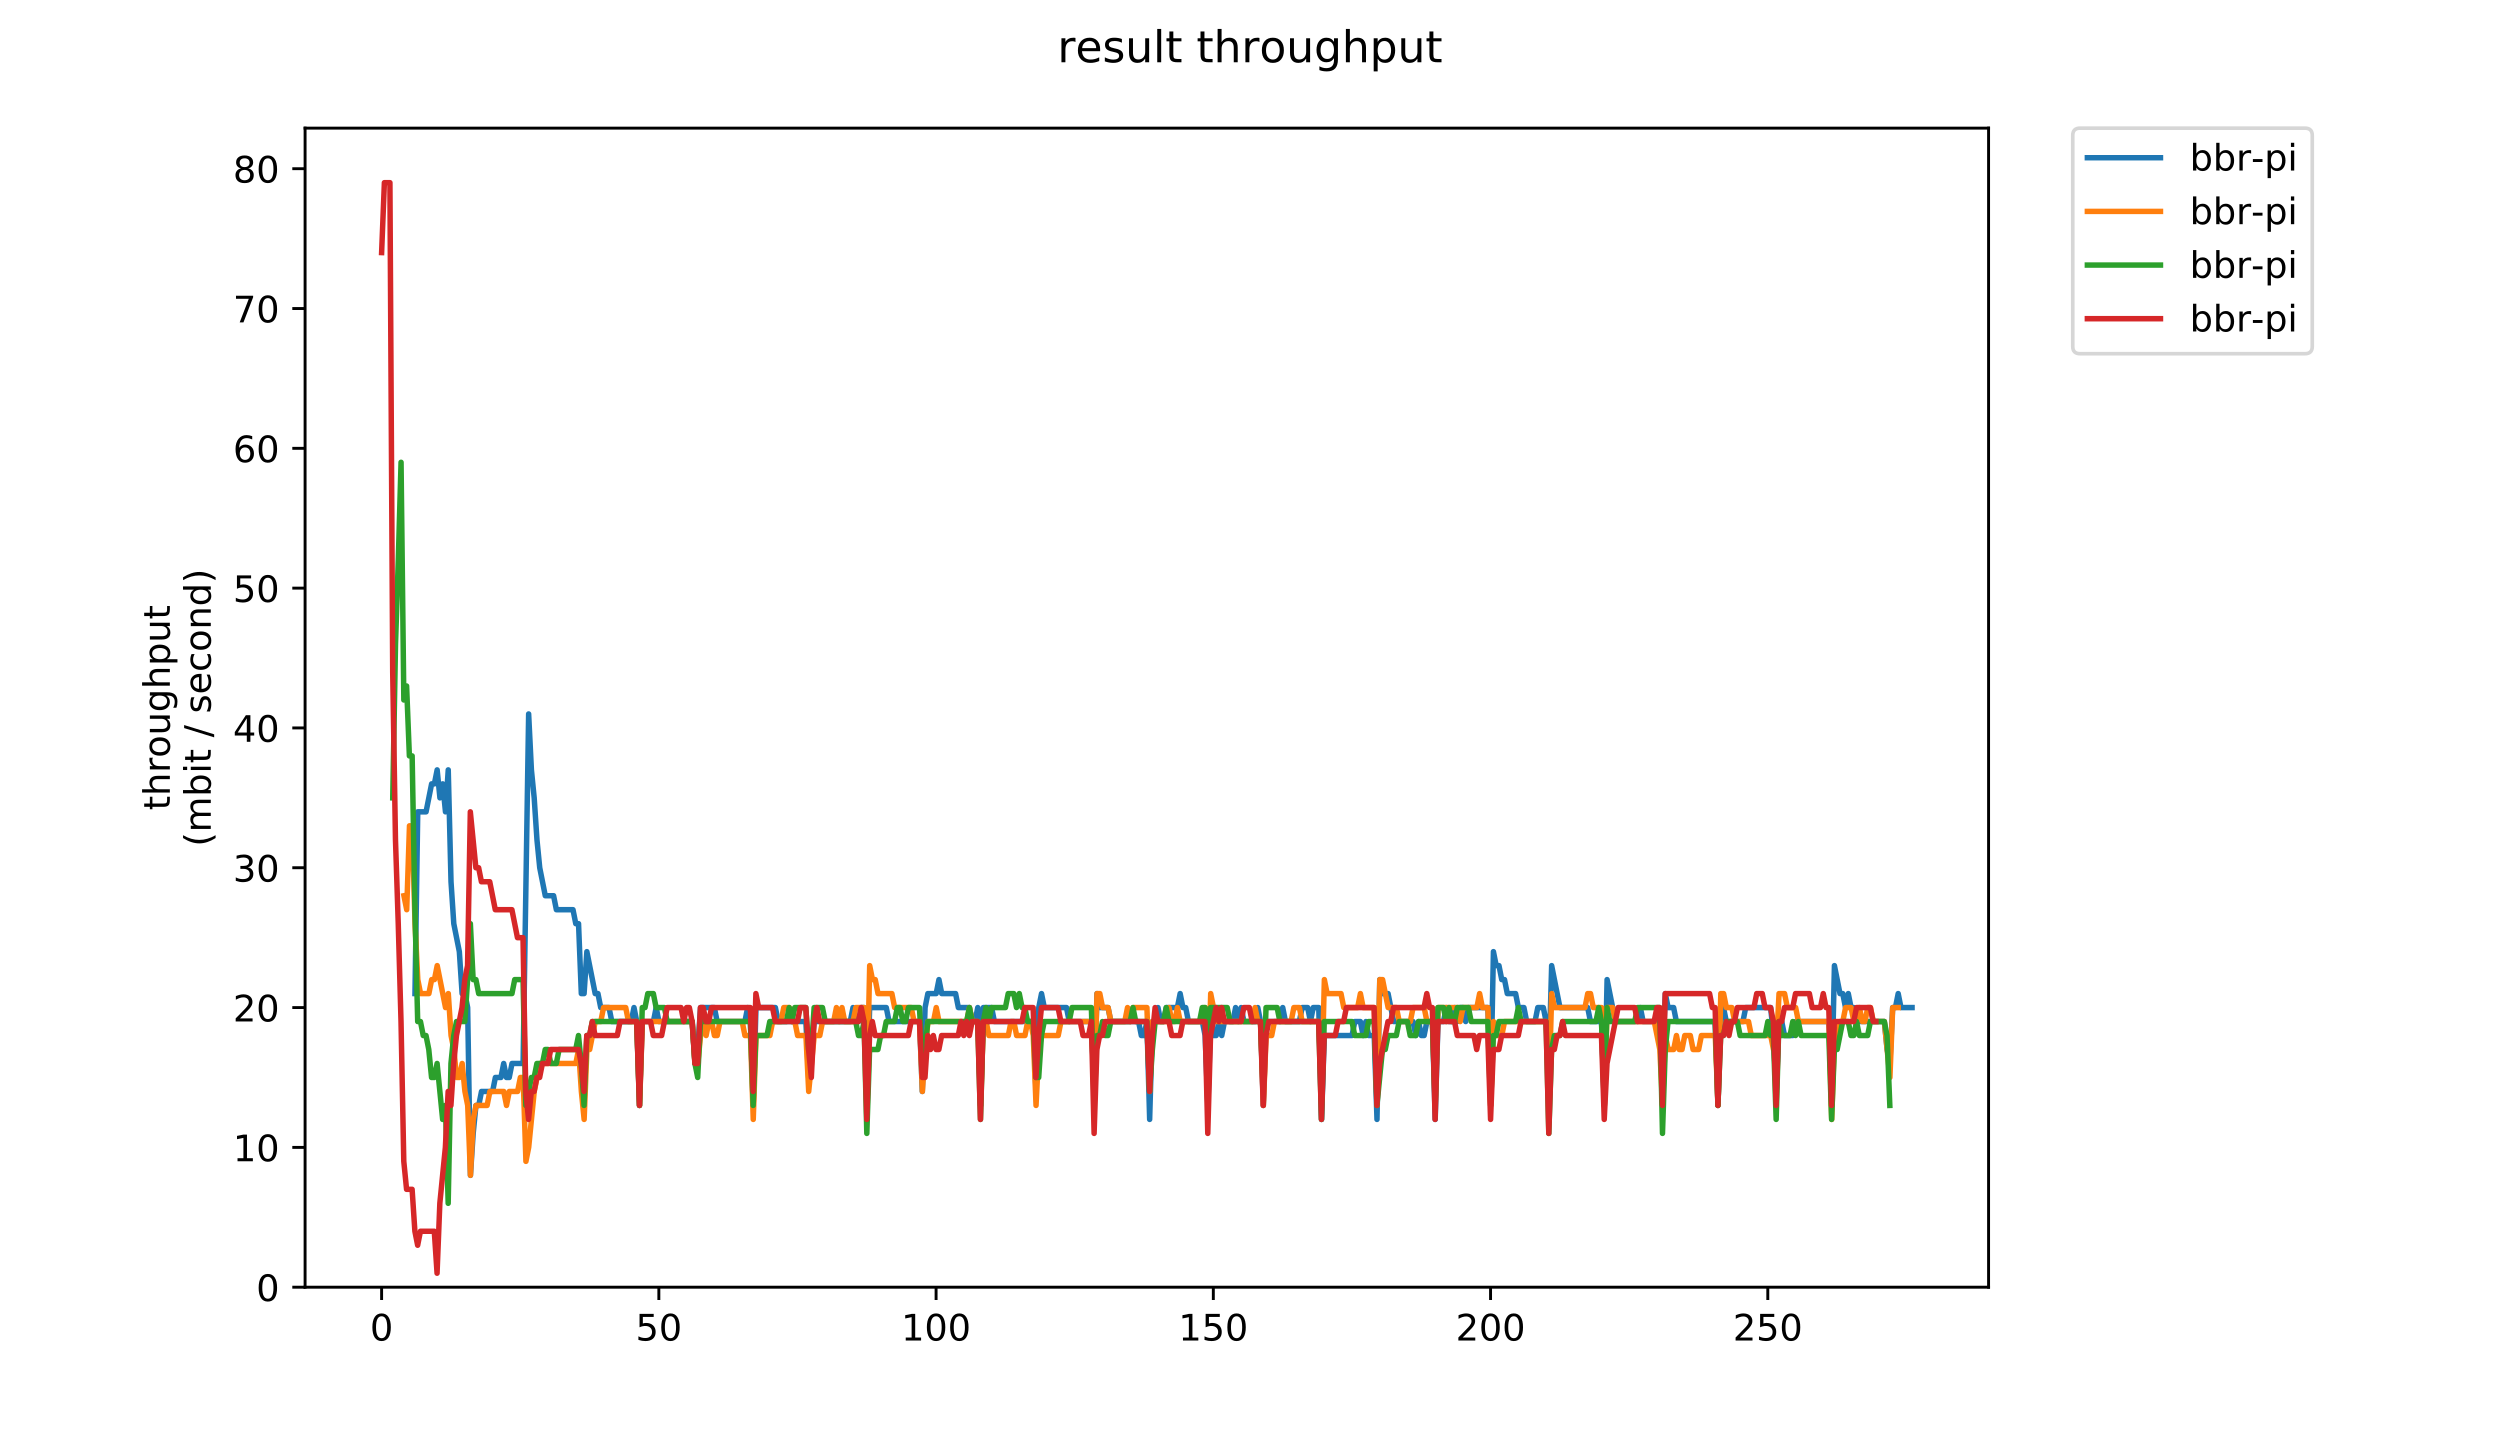 <?xml version="1.0" encoding="utf-8" standalone="no"?>
<!DOCTYPE svg PUBLIC "-//W3C//DTD SVG 1.1//EN"
  "http://www.w3.org/Graphics/SVG/1.1/DTD/svg11.dtd">
<!-- Created with matplotlib (https://matplotlib.org/) -->
<svg height="396pt" version="1.1" viewBox="0 0 684 396" width="684pt" xmlns="http://www.w3.org/2000/svg" xmlns:xlink="http://www.w3.org/1999/xlink">
 <defs>
  <style type="text/css">
*{stroke-linecap:butt;stroke-linejoin:round;}
  </style>
 </defs>
 <g id="figure_1">
  <g id="patch_1">
   <path d="M 0 396 
L 684 396 
L 684 0 
L 0 0 
z
" style="fill:#ffffff;"/>
  </g>
  <g id="axes_1">
   <g id="patch_2">
    <path d="M 83.472 352.174 
L 544.074 352.174 
L 544.074 35.062 
L 83.472 35.062 
z
" style="fill:#ffffff;"/>
   </g>
   <g id="matplotlib.axis_1">
    <g id="xtick_1">
     <g id="line2d_1">
      <defs>
       <path d="M 0 0 
L 0 3.5 
" id="m0e928cb052" style="stroke:#000000;stroke-width:0.8;"/>
      </defs>
      <g>
       <use style="stroke:#000000;stroke-width:0.8;" x="104.409" xlink:href="#m0e928cb052" y="352.174"/>
      </g>
     </g>
     <g id="text_1">
      <!-- 0 -->
      <defs>
       <path d="M 31.781 66.406 
Q 24.172 66.406 20.328 58.906 
Q 16.5 51.422 16.5 36.375 
Q 16.5 21.391 20.328 13.891 
Q 24.172 6.391 31.781 6.391 
Q 39.453 6.391 43.281 13.891 
Q 47.125 21.391 47.125 36.375 
Q 47.125 51.422 43.281 58.906 
Q 39.453 66.406 31.781 66.406 
z
M 31.781 74.219 
Q 44.047 74.219 50.516 64.516 
Q 56.984 54.828 56.984 36.375 
Q 56.984 17.969 50.516 8.266 
Q 44.047 -1.422 31.781 -1.422 
Q 19.531 -1.422 13.062 8.266 
Q 6.594 17.969 6.594 36.375 
Q 6.594 54.828 13.062 64.516 
Q 19.531 74.219 31.781 74.219 
z
" id="DejaVuSans-48"/>
      </defs>
      <g transform="translate(101.228 366.773)scale(0.1 -0.1)">
       <use xlink:href="#DejaVuSans-48"/>
      </g>
     </g>
    </g>
    <g id="xtick_2">
     <g id="line2d_2">
      <g>
       <use style="stroke:#000000;stroke-width:0.8;" x="180.261" xlink:href="#m0e928cb052" y="352.174"/>
      </g>
     </g>
     <g id="text_2">
      <!-- 50 -->
      <defs>
       <path d="M 10.797 72.906 
L 49.516 72.906 
L 49.516 64.594 
L 19.828 64.594 
L 19.828 46.734 
Q 21.969 47.469 24.109 47.828 
Q 26.266 48.188 28.422 48.188 
Q 40.625 48.188 47.75 41.5 
Q 54.891 34.812 54.891 23.391 
Q 54.891 11.625 47.562 5.094 
Q 40.234 -1.422 26.906 -1.422 
Q 22.312 -1.422 17.547 -0.641 
Q 12.797 0.141 7.719 1.703 
L 7.719 11.625 
Q 12.109 9.234 16.797 8.062 
Q 21.484 6.891 26.703 6.891 
Q 35.156 6.891 40.078 11.328 
Q 45.016 15.766 45.016 23.391 
Q 45.016 31 40.078 35.438 
Q 35.156 39.891 26.703 39.891 
Q 22.75 39.891 18.812 39.016 
Q 14.891 38.141 10.797 36.281 
z
" id="DejaVuSans-53"/>
      </defs>
      <g transform="translate(173.898 366.773)scale(0.1 -0.1)">
       <use xlink:href="#DejaVuSans-53"/>
       <use x="63.623" xlink:href="#DejaVuSans-48"/>
      </g>
     </g>
    </g>
    <g id="xtick_3">
     <g id="line2d_3">
      <g>
       <use style="stroke:#000000;stroke-width:0.8;" x="256.113" xlink:href="#m0e928cb052" y="352.174"/>
      </g>
     </g>
     <g id="text_3">
      <!-- 100 -->
      <defs>
       <path d="M 12.406 8.297 
L 28.516 8.297 
L 28.516 63.922 
L 10.984 60.406 
L 10.984 69.391 
L 28.422 72.906 
L 38.281 72.906 
L 38.281 8.297 
L 54.391 8.297 
L 54.391 0 
L 12.406 0 
z
" id="DejaVuSans-49"/>
      </defs>
      <g transform="translate(246.569 366.773)scale(0.1 -0.1)">
       <use xlink:href="#DejaVuSans-49"/>
       <use x="63.623" xlink:href="#DejaVuSans-48"/>
       <use x="127.246" xlink:href="#DejaVuSans-48"/>
      </g>
     </g>
    </g>
    <g id="xtick_4">
     <g id="line2d_4">
      <g>
       <use style="stroke:#000000;stroke-width:0.8;" x="331.965" xlink:href="#m0e928cb052" y="352.174"/>
      </g>
     </g>
     <g id="text_4">
      <!-- 150 -->
      <g transform="translate(322.421 366.773)scale(0.1 -0.1)">
       <use xlink:href="#DejaVuSans-49"/>
       <use x="63.623" xlink:href="#DejaVuSans-53"/>
       <use x="127.246" xlink:href="#DejaVuSans-48"/>
      </g>
     </g>
    </g>
    <g id="xtick_5">
     <g id="line2d_5">
      <g>
       <use style="stroke:#000000;stroke-width:0.8;" x="407.817" xlink:href="#m0e928cb052" y="352.174"/>
      </g>
     </g>
     <g id="text_5">
      <!-- 200 -->
      <defs>
       <path d="M 19.188 8.297 
L 53.609 8.297 
L 53.609 0 
L 7.328 0 
L 7.328 8.297 
Q 12.938 14.109 22.625 23.891 
Q 32.328 33.688 34.812 36.531 
Q 39.547 41.844 41.422 45.531 
Q 43.312 49.219 43.312 52.781 
Q 43.312 58.594 39.234 62.25 
Q 35.156 65.922 28.609 65.922 
Q 23.969 65.922 18.812 64.312 
Q 13.672 62.703 7.812 59.422 
L 7.812 69.391 
Q 13.766 71.781 18.938 73 
Q 24.125 74.219 28.422 74.219 
Q 39.75 74.219 46.484 68.547 
Q 53.219 62.891 53.219 53.422 
Q 53.219 48.922 51.531 44.891 
Q 49.859 40.875 45.406 35.406 
Q 44.188 33.984 37.641 27.219 
Q 31.109 20.453 19.188 8.297 
z
" id="DejaVuSans-50"/>
      </defs>
      <g transform="translate(398.273 366.773)scale(0.1 -0.1)">
       <use xlink:href="#DejaVuSans-50"/>
       <use x="63.623" xlink:href="#DejaVuSans-48"/>
       <use x="127.246" xlink:href="#DejaVuSans-48"/>
      </g>
     </g>
    </g>
    <g id="xtick_6">
     <g id="line2d_6">
      <g>
       <use style="stroke:#000000;stroke-width:0.8;" x="483.669" xlink:href="#m0e928cb052" y="352.174"/>
      </g>
     </g>
     <g id="text_6">
      <!-- 250 -->
      <g transform="translate(474.125 366.773)scale(0.1 -0.1)">
       <use xlink:href="#DejaVuSans-50"/>
       <use x="63.623" xlink:href="#DejaVuSans-53"/>
       <use x="127.246" xlink:href="#DejaVuSans-48"/>
      </g>
     </g>
    </g>
   </g>
   <g id="matplotlib.axis_2">
    <g id="ytick_1">
     <g id="line2d_7">
      <defs>
       <path d="M 0 0 
L -3.5 0 
" id="mb947e84e09" style="stroke:#000000;stroke-width:0.8;"/>
      </defs>
      <g>
       <use style="stroke:#000000;stroke-width:0.8;" x="83.472" xlink:href="#mb947e84e09" y="352.174"/>
      </g>
     </g>
     <g id="text_7">
      <!-- 0 -->
      <g transform="translate(70.11 355.973)scale(0.1 -0.1)">
       <use xlink:href="#DejaVuSans-48"/>
      </g>
     </g>
    </g>
    <g id="ytick_2">
     <g id="line2d_8">
      <g>
       <use style="stroke:#000000;stroke-width:0.8;" x="83.472" xlink:href="#mb947e84e09" y="313.922"/>
      </g>
     </g>
     <g id="text_8">
      <!-- 10 -->
      <g transform="translate(63.747 317.721)scale(0.1 -0.1)">
       <use xlink:href="#DejaVuSans-49"/>
       <use x="63.623" xlink:href="#DejaVuSans-48"/>
      </g>
     </g>
    </g>
    <g id="ytick_3">
     <g id="line2d_9">
      <g>
       <use style="stroke:#000000;stroke-width:0.8;" x="83.472" xlink:href="#mb947e84e09" y="275.67"/>
      </g>
     </g>
     <g id="text_9">
      <!-- 20 -->
      <g transform="translate(63.747 279.469)scale(0.1 -0.1)">
       <use xlink:href="#DejaVuSans-50"/>
       <use x="63.623" xlink:href="#DejaVuSans-48"/>
      </g>
     </g>
    </g>
    <g id="ytick_4">
     <g id="line2d_10">
      <g>
       <use style="stroke:#000000;stroke-width:0.8;" x="83.472" xlink:href="#mb947e84e09" y="237.417"/>
      </g>
     </g>
     <g id="text_10">
      <!-- 30 -->
      <defs>
       <path d="M 40.578 39.312 
Q 47.656 37.797 51.625 33 
Q 55.609 28.219 55.609 21.188 
Q 55.609 10.406 48.188 4.484 
Q 40.766 -1.422 27.094 -1.422 
Q 22.516 -1.422 17.656 -0.516 
Q 12.797 0.391 7.625 2.203 
L 7.625 11.719 
Q 11.719 9.328 16.594 8.109 
Q 21.484 6.891 26.812 6.891 
Q 36.078 6.891 40.938 10.547 
Q 45.797 14.203 45.797 21.188 
Q 45.797 27.641 41.281 31.266 
Q 36.766 34.906 28.719 34.906 
L 20.219 34.906 
L 20.219 43.016 
L 29.109 43.016 
Q 36.375 43.016 40.234 45.922 
Q 44.094 48.828 44.094 54.297 
Q 44.094 59.906 40.109 62.906 
Q 36.141 65.922 28.719 65.922 
Q 24.656 65.922 20.016 65.031 
Q 15.375 64.156 9.812 62.312 
L 9.812 71.094 
Q 15.438 72.656 20.344 73.438 
Q 25.25 74.219 29.594 74.219 
Q 40.828 74.219 47.359 69.109 
Q 53.906 64.016 53.906 55.328 
Q 53.906 49.266 50.438 45.094 
Q 46.969 40.922 40.578 39.312 
z
" id="DejaVuSans-51"/>
      </defs>
      <g transform="translate(63.747 241.216)scale(0.1 -0.1)">
       <use xlink:href="#DejaVuSans-51"/>
       <use x="63.623" xlink:href="#DejaVuSans-48"/>
      </g>
     </g>
    </g>
    <g id="ytick_5">
     <g id="line2d_11">
      <g>
       <use style="stroke:#000000;stroke-width:0.8;" x="83.472" xlink:href="#mb947e84e09" y="199.165"/>
      </g>
     </g>
     <g id="text_11">
      <!-- 40 -->
      <defs>
       <path d="M 37.797 64.312 
L 12.891 25.391 
L 37.797 25.391 
z
M 35.203 72.906 
L 47.609 72.906 
L 47.609 25.391 
L 58.016 25.391 
L 58.016 17.188 
L 47.609 17.188 
L 47.609 0 
L 37.797 0 
L 37.797 17.188 
L 4.891 17.188 
L 4.891 26.703 
z
" id="DejaVuSans-52"/>
      </defs>
      <g transform="translate(63.747 202.964)scale(0.1 -0.1)">
       <use xlink:href="#DejaVuSans-52"/>
       <use x="63.623" xlink:href="#DejaVuSans-48"/>
      </g>
     </g>
    </g>
    <g id="ytick_6">
     <g id="line2d_12">
      <g>
       <use style="stroke:#000000;stroke-width:0.8;" x="83.472" xlink:href="#mb947e84e09" y="160.913"/>
      </g>
     </g>
     <g id="text_12">
      <!-- 50 -->
      <g transform="translate(63.747 164.712)scale(0.1 -0.1)">
       <use xlink:href="#DejaVuSans-53"/>
       <use x="63.623" xlink:href="#DejaVuSans-48"/>
      </g>
     </g>
    </g>
    <g id="ytick_7">
     <g id="line2d_13">
      <g>
       <use style="stroke:#000000;stroke-width:0.8;" x="83.472" xlink:href="#mb947e84e09" y="122.66"/>
      </g>
     </g>
     <g id="text_13">
      <!-- 60 -->
      <defs>
       <path d="M 33.016 40.375 
Q 26.375 40.375 22.484 35.828 
Q 18.609 31.297 18.609 23.391 
Q 18.609 15.531 22.484 10.953 
Q 26.375 6.391 33.016 6.391 
Q 39.656 6.391 43.531 10.953 
Q 47.406 15.531 47.406 23.391 
Q 47.406 31.297 43.531 35.828 
Q 39.656 40.375 33.016 40.375 
z
M 52.594 71.297 
L 52.594 62.312 
Q 48.875 64.062 45.094 64.984 
Q 41.312 65.922 37.594 65.922 
Q 27.828 65.922 22.672 59.328 
Q 17.531 52.734 16.797 39.406 
Q 19.672 43.656 24.016 45.922 
Q 28.375 48.188 33.594 48.188 
Q 44.578 48.188 50.953 41.516 
Q 57.328 34.859 57.328 23.391 
Q 57.328 12.156 50.688 5.359 
Q 44.047 -1.422 33.016 -1.422 
Q 20.359 -1.422 13.672 8.266 
Q 6.984 17.969 6.984 36.375 
Q 6.984 53.656 15.188 63.938 
Q 23.391 74.219 37.203 74.219 
Q 40.922 74.219 44.703 73.484 
Q 48.484 72.75 52.594 71.297 
z
" id="DejaVuSans-54"/>
      </defs>
      <g transform="translate(63.747 126.46)scale(0.1 -0.1)">
       <use xlink:href="#DejaVuSans-54"/>
       <use x="63.623" xlink:href="#DejaVuSans-48"/>
      </g>
     </g>
    </g>
    <g id="ytick_8">
     <g id="line2d_14">
      <g>
       <use style="stroke:#000000;stroke-width:0.8;" x="83.472" xlink:href="#mb947e84e09" y="84.408"/>
      </g>
     </g>
     <g id="text_14">
      <!-- 70 -->
      <defs>
       <path d="M 8.203 72.906 
L 55.078 72.906 
L 55.078 68.703 
L 28.609 0 
L 18.312 0 
L 43.219 64.594 
L 8.203 64.594 
z
" id="DejaVuSans-55"/>
      </defs>
      <g transform="translate(63.747 88.207)scale(0.1 -0.1)">
       <use xlink:href="#DejaVuSans-55"/>
       <use x="63.623" xlink:href="#DejaVuSans-48"/>
      </g>
     </g>
    </g>
    <g id="ytick_9">
     <g id="line2d_15">
      <g>
       <use style="stroke:#000000;stroke-width:0.8;" x="83.472" xlink:href="#mb947e84e09" y="46.156"/>
      </g>
     </g>
     <g id="text_15">
      <!-- 80 -->
      <defs>
       <path d="M 31.781 34.625 
Q 24.75 34.625 20.719 30.859 
Q 16.703 27.094 16.703 20.516 
Q 16.703 13.922 20.719 10.156 
Q 24.75 6.391 31.781 6.391 
Q 38.812 6.391 42.859 10.172 
Q 46.922 13.969 46.922 20.516 
Q 46.922 27.094 42.891 30.859 
Q 38.875 34.625 31.781 34.625 
z
M 21.922 38.812 
Q 15.578 40.375 12.031 44.719 
Q 8.5 49.078 8.5 55.328 
Q 8.5 64.062 14.719 69.141 
Q 20.953 74.219 31.781 74.219 
Q 42.672 74.219 48.875 69.141 
Q 55.078 64.062 55.078 55.328 
Q 55.078 49.078 51.531 44.719 
Q 48 40.375 41.703 38.812 
Q 48.828 37.156 52.797 32.312 
Q 56.781 27.484 56.781 20.516 
Q 56.781 9.906 50.312 4.234 
Q 43.844 -1.422 31.781 -1.422 
Q 19.734 -1.422 13.25 4.234 
Q 6.781 9.906 6.781 20.516 
Q 6.781 27.484 10.781 32.312 
Q 14.797 37.156 21.922 38.812 
z
M 18.312 54.391 
Q 18.312 48.734 21.844 45.562 
Q 25.391 42.391 31.781 42.391 
Q 38.141 42.391 41.719 45.562 
Q 45.312 48.734 45.312 54.391 
Q 45.312 60.062 41.719 63.234 
Q 38.141 66.406 31.781 66.406 
Q 25.391 66.406 21.844 63.234 
Q 18.312 60.062 18.312 54.391 
z
" id="DejaVuSans-56"/>
      </defs>
      <g transform="translate(63.747 49.955)scale(0.1 -0.1)">
       <use xlink:href="#DejaVuSans-56"/>
       <use x="63.623" xlink:href="#DejaVuSans-48"/>
      </g>
     </g>
    </g>
    <g id="text_16">
     <!-- throughput -->
     <defs>
      <path d="M 18.312 70.219 
L 18.312 54.688 
L 36.812 54.688 
L 36.812 47.703 
L 18.312 47.703 
L 18.312 18.016 
Q 18.312 11.328 20.141 9.422 
Q 21.969 7.516 27.594 7.516 
L 36.812 7.516 
L 36.812 0 
L 27.594 0 
Q 17.188 0 13.234 3.875 
Q 9.281 7.766 9.281 18.016 
L 9.281 47.703 
L 2.688 47.703 
L 2.688 54.688 
L 9.281 54.688 
L 9.281 70.219 
z
" id="DejaVuSans-116"/>
      <path d="M 54.891 33.016 
L 54.891 0 
L 45.906 0 
L 45.906 32.719 
Q 45.906 40.484 42.875 44.328 
Q 39.844 48.188 33.797 48.188 
Q 26.516 48.188 22.312 43.547 
Q 18.109 38.922 18.109 30.906 
L 18.109 0 
L 9.078 0 
L 9.078 75.984 
L 18.109 75.984 
L 18.109 46.188 
Q 21.344 51.125 25.703 53.562 
Q 30.078 56 35.797 56 
Q 45.219 56 50.047 50.172 
Q 54.891 44.344 54.891 33.016 
z
" id="DejaVuSans-104"/>
      <path d="M 41.109 46.297 
Q 39.594 47.172 37.812 47.578 
Q 36.031 48 33.891 48 
Q 26.266 48 22.188 43.047 
Q 18.109 38.094 18.109 28.812 
L 18.109 0 
L 9.078 0 
L 9.078 54.688 
L 18.109 54.688 
L 18.109 46.188 
Q 20.953 51.172 25.484 53.578 
Q 30.031 56 36.531 56 
Q 37.453 56 38.578 55.875 
Q 39.703 55.766 41.062 55.516 
z
" id="DejaVuSans-114"/>
      <path d="M 30.609 48.391 
Q 23.391 48.391 19.188 42.75 
Q 14.984 37.109 14.984 27.297 
Q 14.984 17.484 19.156 11.844 
Q 23.344 6.203 30.609 6.203 
Q 37.797 6.203 41.984 11.859 
Q 46.188 17.531 46.188 27.297 
Q 46.188 37.016 41.984 42.703 
Q 37.797 48.391 30.609 48.391 
z
M 30.609 56 
Q 42.328 56 49.016 48.375 
Q 55.719 40.766 55.719 27.297 
Q 55.719 13.875 49.016 6.219 
Q 42.328 -1.422 30.609 -1.422 
Q 18.844 -1.422 12.172 6.219 
Q 5.516 13.875 5.516 27.297 
Q 5.516 40.766 12.172 48.375 
Q 18.844 56 30.609 56 
z
" id="DejaVuSans-111"/>
      <path d="M 8.5 21.578 
L 8.5 54.688 
L 17.484 54.688 
L 17.484 21.922 
Q 17.484 14.156 20.5 10.266 
Q 23.531 6.391 29.594 6.391 
Q 36.859 6.391 41.078 11.031 
Q 45.312 15.672 45.312 23.688 
L 45.312 54.688 
L 54.297 54.688 
L 54.297 0 
L 45.312 0 
L 45.312 8.406 
Q 42.047 3.422 37.719 1 
Q 33.406 -1.422 27.688 -1.422 
Q 18.266 -1.422 13.375 4.438 
Q 8.5 10.297 8.5 21.578 
z
M 31.109 56 
z
" id="DejaVuSans-117"/>
      <path d="M 45.406 27.984 
Q 45.406 37.75 41.375 43.109 
Q 37.359 48.484 30.078 48.484 
Q 22.859 48.484 18.828 43.109 
Q 14.797 37.75 14.797 27.984 
Q 14.797 18.266 18.828 12.891 
Q 22.859 7.516 30.078 7.516 
Q 37.359 7.516 41.375 12.891 
Q 45.406 18.266 45.406 27.984 
z
M 54.391 6.781 
Q 54.391 -7.172 48.188 -13.984 
Q 42 -20.797 29.203 -20.797 
Q 24.469 -20.797 20.266 -20.094 
Q 16.062 -19.391 12.109 -17.922 
L 12.109 -9.188 
Q 16.062 -11.328 19.922 -12.344 
Q 23.781 -13.375 27.781 -13.375 
Q 36.625 -13.375 41.016 -8.766 
Q 45.406 -4.156 45.406 5.172 
L 45.406 9.625 
Q 42.625 4.781 38.281 2.391 
Q 33.938 0 27.875 0 
Q 17.828 0 11.672 7.656 
Q 5.516 15.328 5.516 27.984 
Q 5.516 40.672 11.672 48.328 
Q 17.828 56 27.875 56 
Q 33.938 56 38.281 53.609 
Q 42.625 51.219 45.406 46.391 
L 45.406 54.688 
L 54.391 54.688 
z
" id="DejaVuSans-103"/>
      <path d="M 18.109 8.203 
L 18.109 -20.797 
L 9.078 -20.797 
L 9.078 54.688 
L 18.109 54.688 
L 18.109 46.391 
Q 20.953 51.266 25.266 53.625 
Q 29.594 56 35.594 56 
Q 45.562 56 51.781 48.094 
Q 58.016 40.188 58.016 27.297 
Q 58.016 14.406 51.781 6.484 
Q 45.562 -1.422 35.594 -1.422 
Q 29.594 -1.422 25.266 0.953 
Q 20.953 3.328 18.109 8.203 
z
M 48.688 27.297 
Q 48.688 37.203 44.609 42.844 
Q 40.531 48.484 33.406 48.484 
Q 26.266 48.484 22.188 42.844 
Q 18.109 37.203 18.109 27.297 
Q 18.109 17.391 22.188 11.75 
Q 26.266 6.109 33.406 6.109 
Q 40.531 6.109 44.609 11.75 
Q 48.688 17.391 48.688 27.297 
z
" id="DejaVuSans-112"/>
     </defs>
     <g transform="translate(46.47 221.675)rotate(-90)scale(0.1 -0.1)">
      <use xlink:href="#DejaVuSans-116"/>
      <use x="39.209" xlink:href="#DejaVuSans-104"/>
      <use x="102.588" xlink:href="#DejaVuSans-114"/>
      <use x="143.67" xlink:href="#DejaVuSans-111"/>
      <use x="204.852" xlink:href="#DejaVuSans-117"/>
      <use x="268.23" xlink:href="#DejaVuSans-103"/>
      <use x="331.707" xlink:href="#DejaVuSans-104"/>
      <use x="395.086" xlink:href="#DejaVuSans-112"/>
      <use x="458.562" xlink:href="#DejaVuSans-117"/>
      <use x="521.941" xlink:href="#DejaVuSans-116"/>
     </g>
     <!-- (mbit / second) -->
     <defs>
      <path d="M 31 75.875 
Q 24.469 64.656 21.281 53.656 
Q 18.109 42.672 18.109 31.391 
Q 18.109 20.125 21.312 9.062 
Q 24.516 -2 31 -13.188 
L 23.188 -13.188 
Q 15.875 -1.703 12.234 9.375 
Q 8.594 20.453 8.594 31.391 
Q 8.594 42.281 12.203 53.312 
Q 15.828 64.359 23.188 75.875 
z
" id="DejaVuSans-40"/>
      <path d="M 52 44.188 
Q 55.375 50.25 60.062 53.125 
Q 64.75 56 71.094 56 
Q 79.641 56 84.281 50.016 
Q 88.922 44.047 88.922 33.016 
L 88.922 0 
L 79.891 0 
L 79.891 32.719 
Q 79.891 40.578 77.094 44.375 
Q 74.312 48.188 68.609 48.188 
Q 61.625 48.188 57.562 43.547 
Q 53.516 38.922 53.516 30.906 
L 53.516 0 
L 44.484 0 
L 44.484 32.719 
Q 44.484 40.625 41.703 44.406 
Q 38.922 48.188 33.109 48.188 
Q 26.219 48.188 22.156 43.531 
Q 18.109 38.875 18.109 30.906 
L 18.109 0 
L 9.078 0 
L 9.078 54.688 
L 18.109 54.688 
L 18.109 46.188 
Q 21.188 51.219 25.484 53.609 
Q 29.781 56 35.688 56 
Q 41.656 56 45.828 52.969 
Q 50 49.953 52 44.188 
z
" id="DejaVuSans-109"/>
      <path d="M 48.688 27.297 
Q 48.688 37.203 44.609 42.844 
Q 40.531 48.484 33.406 48.484 
Q 26.266 48.484 22.188 42.844 
Q 18.109 37.203 18.109 27.297 
Q 18.109 17.391 22.188 11.75 
Q 26.266 6.109 33.406 6.109 
Q 40.531 6.109 44.609 11.75 
Q 48.688 17.391 48.688 27.297 
z
M 18.109 46.391 
Q 20.953 51.266 25.266 53.625 
Q 29.594 56 35.594 56 
Q 45.562 56 51.781 48.094 
Q 58.016 40.188 58.016 27.297 
Q 58.016 14.406 51.781 6.484 
Q 45.562 -1.422 35.594 -1.422 
Q 29.594 -1.422 25.266 0.953 
Q 20.953 3.328 18.109 8.203 
L 18.109 0 
L 9.078 0 
L 9.078 75.984 
L 18.109 75.984 
z
" id="DejaVuSans-98"/>
      <path d="M 9.422 54.688 
L 18.406 54.688 
L 18.406 0 
L 9.422 0 
z
M 9.422 75.984 
L 18.406 75.984 
L 18.406 64.594 
L 9.422 64.594 
z
" id="DejaVuSans-105"/>
      <path id="DejaVuSans-32"/>
      <path d="M 25.391 72.906 
L 33.688 72.906 
L 8.297 -9.281 
L 0 -9.281 
z
" id="DejaVuSans-47"/>
      <path d="M 44.281 53.078 
L 44.281 44.578 
Q 40.484 46.531 36.375 47.5 
Q 32.281 48.484 27.875 48.484 
Q 21.188 48.484 17.844 46.438 
Q 14.5 44.391 14.5 40.281 
Q 14.5 37.156 16.891 35.375 
Q 19.281 33.594 26.516 31.984 
L 29.594 31.297 
Q 39.156 29.25 43.188 25.516 
Q 47.219 21.781 47.219 15.094 
Q 47.219 7.469 41.188 3.016 
Q 35.156 -1.422 24.609 -1.422 
Q 20.219 -1.422 15.453 -0.562 
Q 10.688 0.297 5.422 2 
L 5.422 11.281 
Q 10.406 8.688 15.234 7.391 
Q 20.062 6.109 24.812 6.109 
Q 31.156 6.109 34.562 8.281 
Q 37.984 10.453 37.984 14.406 
Q 37.984 18.062 35.516 20.016 
Q 33.062 21.969 24.703 23.781 
L 21.578 24.516 
Q 13.234 26.266 9.516 29.906 
Q 5.812 33.547 5.812 39.891 
Q 5.812 47.609 11.281 51.797 
Q 16.75 56 26.812 56 
Q 31.781 56 36.172 55.266 
Q 40.578 54.547 44.281 53.078 
z
" id="DejaVuSans-115"/>
      <path d="M 56.203 29.594 
L 56.203 25.203 
L 14.891 25.203 
Q 15.484 15.922 20.484 11.062 
Q 25.484 6.203 34.422 6.203 
Q 39.594 6.203 44.453 7.469 
Q 49.312 8.734 54.109 11.281 
L 54.109 2.781 
Q 49.266 0.734 44.188 -0.344 
Q 39.109 -1.422 33.891 -1.422 
Q 20.797 -1.422 13.156 6.188 
Q 5.516 13.812 5.516 26.812 
Q 5.516 40.234 12.766 48.109 
Q 20.016 56 32.328 56 
Q 43.359 56 49.781 48.891 
Q 56.203 41.797 56.203 29.594 
z
M 47.219 32.234 
Q 47.125 39.594 43.094 43.984 
Q 39.062 48.391 32.422 48.391 
Q 24.906 48.391 20.391 44.141 
Q 15.875 39.891 15.188 32.172 
z
" id="DejaVuSans-101"/>
      <path d="M 48.781 52.594 
L 48.781 44.188 
Q 44.969 46.297 41.141 47.344 
Q 37.312 48.391 33.406 48.391 
Q 24.656 48.391 19.812 42.844 
Q 14.984 37.312 14.984 27.297 
Q 14.984 17.281 19.812 11.734 
Q 24.656 6.203 33.406 6.203 
Q 37.312 6.203 41.141 7.25 
Q 44.969 8.297 48.781 10.406 
L 48.781 2.094 
Q 45.016 0.344 40.984 -0.531 
Q 36.969 -1.422 32.422 -1.422 
Q 20.062 -1.422 12.781 6.344 
Q 5.516 14.109 5.516 27.297 
Q 5.516 40.672 12.859 48.328 
Q 20.219 56 33.016 56 
Q 37.156 56 41.109 55.141 
Q 45.062 54.297 48.781 52.594 
z
" id="DejaVuSans-99"/>
      <path d="M 54.891 33.016 
L 54.891 0 
L 45.906 0 
L 45.906 32.719 
Q 45.906 40.484 42.875 44.328 
Q 39.844 48.188 33.797 48.188 
Q 26.516 48.188 22.312 43.547 
Q 18.109 38.922 18.109 30.906 
L 18.109 0 
L 9.078 0 
L 9.078 54.688 
L 18.109 54.688 
L 18.109 46.188 
Q 21.344 51.125 25.703 53.562 
Q 30.078 56 35.797 56 
Q 45.219 56 50.047 50.172 
Q 54.891 44.344 54.891 33.016 
z
" id="DejaVuSans-110"/>
      <path d="M 45.406 46.391 
L 45.406 75.984 
L 54.391 75.984 
L 54.391 0 
L 45.406 0 
L 45.406 8.203 
Q 42.578 3.328 38.25 0.953 
Q 33.938 -1.422 27.875 -1.422 
Q 17.969 -1.422 11.734 6.484 
Q 5.516 14.406 5.516 27.297 
Q 5.516 40.188 11.734 48.094 
Q 17.969 56 27.875 56 
Q 33.938 56 38.25 53.625 
Q 42.578 51.266 45.406 46.391 
z
M 14.797 27.297 
Q 14.797 17.391 18.875 11.75 
Q 22.953 6.109 30.078 6.109 
Q 37.203 6.109 41.297 11.75 
Q 45.406 17.391 45.406 27.297 
Q 45.406 37.203 41.297 42.844 
Q 37.203 48.484 30.078 48.484 
Q 22.953 48.484 18.875 42.844 
Q 14.797 37.203 14.797 27.297 
z
" id="DejaVuSans-100"/>
      <path d="M 8.016 75.875 
L 15.828 75.875 
Q 23.141 64.359 26.781 53.312 
Q 30.422 42.281 30.422 31.391 
Q 30.422 20.453 26.781 9.375 
Q 23.141 -1.703 15.828 -13.188 
L 8.016 -13.188 
Q 14.5 -2 17.703 9.062 
Q 20.906 20.125 20.906 31.391 
Q 20.906 42.672 17.703 53.656 
Q 14.5 64.656 8.016 75.875 
z
" id="DejaVuSans-41"/>
     </defs>
     <g transform="translate(57.668 231.609)rotate(-90)scale(0.1 -0.1)">
      <use xlink:href="#DejaVuSans-40"/>
      <use x="39.014" xlink:href="#DejaVuSans-109"/>
      <use x="136.426" xlink:href="#DejaVuSans-98"/>
      <use x="199.902" xlink:href="#DejaVuSans-105"/>
      <use x="227.686" xlink:href="#DejaVuSans-116"/>
      <use x="266.895" xlink:href="#DejaVuSans-32"/>
      <use x="298.682" xlink:href="#DejaVuSans-47"/>
      <use x="332.373" xlink:href="#DejaVuSans-32"/>
      <use x="364.16" xlink:href="#DejaVuSans-115"/>
      <use x="416.26" xlink:href="#DejaVuSans-101"/>
      <use x="477.783" xlink:href="#DejaVuSans-99"/>
      <use x="532.764" xlink:href="#DejaVuSans-111"/>
      <use x="593.945" xlink:href="#DejaVuSans-110"/>
      <use x="657.324" xlink:href="#DejaVuSans-100"/>
      <use x="720.801" xlink:href="#DejaVuSans-41"/>
     </g>
    </g>
   </g>
   <g id="line2d_16">
    <path clip-path="url(#p07dc47aefd)" d="M 113.537 271.844 
L 114.295 222.116 
L 116.571 222.116 
L 118.088 214.466 
L 118.846 214.466 
L 119.605 210.641 
L 120.363 218.291 
L 121.122 214.466 
L 121.881 222.116 
L 122.639 210.641 
L 123.398 241.242 
L 124.156 252.718 
L 125.673 260.369 
L 126.432 271.844 
L 127.19 271.844 
L 127.949 275.67 
L 128.707 321.572 
L 129.466 310.097 
L 130.224 302.446 
L 130.983 302.446 
L 131.741 298.621 
L 134.775 298.621 
L 135.534 294.796 
L 137.051 294.796 
L 137.809 290.97 
L 138.568 294.796 
L 139.326 294.796 
L 140.085 290.97 
L 143.119 290.97 
L 144.636 195.34 
L 145.395 210.641 
L 146.153 218.291 
L 146.912 229.767 
L 147.67 237.417 
L 149.187 245.068 
L 151.463 245.068 
L 152.221 248.893 
L 156.772 248.893 
L 157.531 252.718 
L 158.289 252.718 
L 159.048 271.844 
L 159.807 271.844 
L 160.565 260.369 
L 162.841 271.844 
L 163.599 271.844 
L 164.358 275.67 
L 166.633 275.67 
L 167.392 279.495 
L 172.701 279.495 
L 173.46 275.67 
L 174.218 279.495 
L 174.977 302.446 
L 175.735 279.495 
L 178.77 279.495 
L 179.528 275.67 
L 180.287 279.495 
L 189.389 279.495 
L 190.147 290.97 
L 190.906 287.145 
L 191.664 275.67 
L 195.457 275.67 
L 196.215 279.495 
L 203.801 279.495 
L 204.559 275.67 
L 205.318 279.495 
L 206.076 302.446 
L 206.835 275.67 
L 212.144 275.67 
L 212.903 279.495 
L 220.488 279.495 
L 221.247 294.796 
L 222.764 279.495 
L 232.624 279.495 
L 233.383 275.67 
L 234.141 279.495 
L 234.9 279.495 
L 235.658 275.67 
L 236.417 275.67 
L 237.176 302.446 
L 237.934 275.67 
L 242.485 275.67 
L 243.244 279.495 
L 251.587 279.495 
L 252.346 298.621 
L 253.104 275.67 
L 253.863 271.844 
L 256.139 271.844 
L 256.897 268.019 
L 257.656 271.844 
L 261.448 271.844 
L 262.207 275.67 
L 265.241 275.67 
L 265.999 279.495 
L 266.758 279.495 
L 267.516 275.67 
L 268.275 302.446 
L 269.033 275.67 
L 271.309 275.67 
L 272.067 279.495 
L 282.687 279.495 
L 283.445 298.621 
L 284.204 275.67 
L 284.962 271.844 
L 285.721 275.67 
L 291.789 275.67 
L 292.547 279.495 
L 298.616 279.495 
L 299.374 298.621 
L 300.133 271.844 
L 300.891 275.67 
L 303.167 275.67 
L 303.925 279.495 
L 311.51 279.495 
L 312.269 283.32 
L 313.027 283.32 
L 313.786 279.495 
L 314.545 306.271 
L 315.303 279.495 
L 316.062 279.495 
L 316.82 275.67 
L 317.579 279.495 
L 318.337 279.495 
L 319.096 275.67 
L 322.13 275.67 
L 322.888 271.844 
L 323.647 275.67 
L 324.405 275.67 
L 325.164 279.495 
L 328.956 279.495 
L 329.715 283.32 
L 330.473 302.446 
L 331.232 279.495 
L 331.99 283.32 
L 332.749 283.32 
L 333.508 279.495 
L 334.266 283.32 
L 335.025 279.495 
L 337.3 279.495 
L 338.059 275.67 
L 338.817 279.495 
L 339.576 275.67 
L 340.334 279.495 
L 343.368 279.495 
L 344.127 275.67 
L 344.885 279.495 
L 345.644 302.446 
L 346.402 279.495 
L 350.195 279.495 
L 350.953 275.67 
L 351.712 279.495 
L 355.505 279.495 
L 356.263 275.67 
L 357.78 275.67 
L 358.539 279.495 
L 359.297 275.67 
L 360.814 275.67 
L 361.573 306.271 
L 362.331 283.32 
L 369.916 283.32 
L 370.675 279.495 
L 372.192 279.495 
L 372.951 283.32 
L 373.709 279.495 
L 374.468 283.32 
L 375.985 283.32 
L 376.743 306.271 
L 377.502 268.019 
L 378.26 271.844 
L 379.777 271.844 
L 381.294 279.495 
L 386.604 279.495 
L 387.362 283.32 
L 388.121 279.495 
L 388.879 283.32 
L 389.638 283.32 
L 390.397 279.495 
L 391.914 279.495 
L 392.672 306.271 
L 393.431 279.495 
L 394.948 279.495 
L 395.706 275.67 
L 396.465 279.495 
L 397.223 279.495 
L 397.982 275.67 
L 398.74 279.495 
L 399.499 275.67 
L 400.257 275.67 
L 401.016 279.495 
L 401.774 275.67 
L 407.084 275.67 
L 407.842 298.621 
L 408.601 260.369 
L 409.36 264.194 
L 410.118 264.194 
L 410.877 268.019 
L 411.635 268.019 
L 412.394 271.844 
L 414.669 271.844 
L 415.428 275.67 
L 416.945 275.67 
L 417.703 279.495 
L 419.979 279.495 
L 420.737 275.67 
L 422.254 275.67 
L 423.013 279.495 
L 423.771 290.97 
L 424.53 264.194 
L 426.805 275.67 
L 434.391 275.67 
L 435.149 279.495 
L 438.183 279.495 
L 438.942 302.446 
L 439.7 268.019 
L 441.976 279.495 
L 448.044 279.495 
L 448.803 275.67 
L 449.561 279.495 
L 453.354 279.495 
L 454.112 283.32 
L 454.871 290.97 
L 455.629 271.844 
L 456.388 275.67 
L 457.905 275.67 
L 458.663 279.495 
L 469.283 279.495 
L 470.041 302.446 
L 470.8 275.67 
L 471.558 275.67 
L 472.317 279.495 
L 476.868 279.495 
L 477.626 275.67 
L 484.453 275.67 
L 485.211 283.32 
L 485.97 298.621 
L 486.729 279.495 
L 487.487 279.495 
L 488.246 283.32 
L 490.521 283.32 
L 491.28 279.495 
L 500.382 279.495 
L 501.14 298.621 
L 501.899 264.194 
L 503.416 271.844 
L 504.174 271.844 
L 504.933 275.67 
L 505.692 271.844 
L 506.45 275.67 
L 507.209 275.67 
L 507.967 279.495 
L 515.552 279.495 
L 516.311 287.145 
L 517.069 290.97 
L 517.828 275.67 
L 518.586 275.67 
L 519.345 271.844 
L 520.103 275.67 
L 523.137 275.67 
L 523.137 275.67 
" style="fill:none;stroke:#1f77b4;stroke-linecap:square;stroke-width:1.5;"/>
   </g>
   <g id="line2d_17">
    <path clip-path="url(#p07dc47aefd)" d="M 110.516 245.068 
L 111.275 248.893 
L 112.033 225.942 
L 112.792 225.942 
L 113.55 252.718 
L 114.309 268.019 
L 115.067 271.844 
L 117.343 271.844 
L 118.102 268.019 
L 118.86 268.019 
L 119.619 264.194 
L 121.894 275.67 
L 122.653 271.844 
L 123.411 283.32 
L 124.17 287.145 
L 124.928 294.796 
L 125.687 294.796 
L 126.445 290.97 
L 127.204 298.621 
L 127.962 302.446 
L 128.721 321.572 
L 129.479 306.271 
L 130.238 302.446 
L 133.272 302.446 
L 134.03 298.621 
L 137.823 298.621 
L 138.582 302.446 
L 139.34 298.621 
L 141.616 298.621 
L 142.374 294.796 
L 143.133 294.796 
L 143.891 317.747 
L 144.65 313.922 
L 146.167 298.621 
L 147.684 290.97 
L 157.545 290.97 
L 158.303 287.145 
L 159.062 298.621 
L 159.82 306.271 
L 160.579 287.145 
L 161.337 287.145 
L 162.854 279.495 
L 164.371 279.495 
L 165.13 275.67 
L 171.198 275.67 
L 171.956 279.495 
L 174.232 279.495 
L 174.991 302.446 
L 175.749 279.495 
L 189.402 279.495 
L 190.161 290.97 
L 190.919 290.97 
L 191.678 283.32 
L 192.437 279.495 
L 193.195 283.32 
L 193.954 279.495 
L 194.712 279.495 
L 195.471 283.32 
L 196.229 283.32 
L 196.988 279.495 
L 203.056 279.495 
L 203.814 283.32 
L 205.331 283.32 
L 206.09 306.271 
L 206.848 283.32 
L 210.641 283.32 
L 211.4 279.495 
L 213.675 279.495 
L 214.434 275.67 
L 215.951 275.67 
L 216.709 279.495 
L 217.468 279.495 
L 218.226 283.32 
L 220.502 283.32 
L 221.26 298.621 
L 222.777 283.32 
L 224.294 283.32 
L 225.053 279.495 
L 228.087 279.495 
L 228.845 275.67 
L 229.604 279.495 
L 230.363 275.67 
L 231.121 279.495 
L 233.397 279.495 
L 234.155 275.67 
L 236.431 275.67 
L 237.189 298.621 
L 237.948 264.194 
L 238.706 268.019 
L 239.465 268.019 
L 240.223 271.844 
L 244.016 271.844 
L 244.774 275.67 
L 249.325 275.67 
L 250.084 279.495 
L 251.601 279.495 
L 252.36 298.621 
L 253.118 287.145 
L 253.877 279.495 
L 255.394 279.495 
L 256.152 275.67 
L 256.911 279.495 
L 264.496 279.495 
L 265.254 275.67 
L 266.013 279.495 
L 267.53 279.495 
L 268.288 302.446 
L 269.047 279.495 
L 269.806 279.495 
L 270.564 283.32 
L 275.874 283.32 
L 276.632 279.495 
L 277.391 279.495 
L 278.149 283.32 
L 280.425 283.32 
L 281.183 279.495 
L 281.942 279.495 
L 282.7 283.32 
L 283.459 302.446 
L 284.217 287.145 
L 284.976 283.32 
L 289.527 283.32 
L 290.286 279.495 
L 298.629 279.495 
L 299.388 298.621 
L 300.146 271.844 
L 300.905 271.844 
L 301.663 275.67 
L 303.18 275.67 
L 303.939 279.495 
L 307.732 279.495 
L 308.49 275.67 
L 309.249 279.495 
L 310.007 275.67 
L 313.8 275.67 
L 314.558 298.621 
L 315.317 279.495 
L 319.109 279.495 
L 319.868 275.67 
L 320.626 279.495 
L 321.385 279.495 
L 322.143 275.67 
L 322.902 279.495 
L 328.97 279.495 
L 329.729 275.67 
L 330.487 298.621 
L 331.246 271.844 
L 332.763 279.495 
L 342.623 279.495 
L 343.382 275.67 
L 344.14 279.495 
L 344.899 279.495 
L 345.658 302.446 
L 346.416 283.32 
L 347.933 283.32 
L 348.692 279.495 
L 353.243 279.495 
L 354.001 275.67 
L 355.518 275.67 
L 356.277 279.495 
L 360.828 279.495 
L 361.586 298.621 
L 362.345 268.019 
L 363.103 271.844 
L 366.896 271.844 
L 367.655 275.67 
L 371.447 275.67 
L 372.206 271.844 
L 372.964 275.67 
L 375.998 275.67 
L 376.757 302.446 
L 377.515 268.019 
L 378.274 268.019 
L 379.791 275.67 
L 382.066 275.67 
L 382.825 279.495 
L 385.859 279.495 
L 386.618 275.67 
L 389.652 275.67 
L 390.41 279.495 
L 391.927 279.495 
L 392.686 302.446 
L 393.444 275.67 
L 398.754 275.67 
L 399.512 279.495 
L 400.271 275.67 
L 404.064 275.67 
L 404.822 271.844 
L 405.581 275.67 
L 407.098 275.67 
L 407.856 302.446 
L 408.615 279.495 
L 409.373 283.32 
L 410.89 283.32 
L 411.649 279.495 
L 423.027 279.495 
L 423.785 298.621 
L 424.544 271.844 
L 425.302 275.67 
L 433.646 275.67 
L 434.404 271.844 
L 435.163 271.844 
L 435.921 275.67 
L 438.197 275.67 
L 438.955 302.446 
L 439.714 275.67 
L 441.231 275.67 
L 441.99 279.495 
L 452.609 279.495 
L 454.126 287.145 
L 454.884 302.446 
L 455.643 283.32 
L 456.401 287.145 
L 457.918 287.145 
L 458.677 283.32 
L 459.435 287.145 
L 460.194 287.145 
L 460.953 283.32 
L 462.47 283.32 
L 463.228 287.145 
L 464.745 287.145 
L 465.504 283.32 
L 469.296 283.32 
L 470.055 302.446 
L 470.813 271.844 
L 471.572 271.844 
L 472.33 275.67 
L 473.847 275.67 
L 474.606 279.495 
L 478.398 279.495 
L 479.157 283.32 
L 484.467 283.32 
L 485.225 287.145 
L 485.984 287.145 
L 486.742 271.844 
L 488.259 271.844 
L 489.018 275.67 
L 491.293 275.67 
L 492.052 279.495 
L 500.396 279.495 
L 501.154 306.271 
L 501.913 283.32 
L 502.671 283.32 
L 503.43 279.495 
L 504.188 279.495 
L 504.947 275.67 
L 506.464 275.67 
L 507.222 279.495 
L 507.981 279.495 
L 508.739 275.67 
L 509.498 279.495 
L 510.256 279.495 
L 511.015 275.67 
L 511.773 275.67 
L 512.532 279.495 
L 515.566 279.495 
L 517.083 294.796 
L 517.841 275.67 
L 519.359 275.67 
L 519.359 275.67 
" style="fill:none;stroke:#ff7f0e;stroke-linecap:square;stroke-width:1.5;"/>
   </g>
   <g id="line2d_18">
    <path clip-path="url(#p07dc47aefd)" d="M 107.453 218.291 
L 108.212 176.214 
L 108.971 153.262 
L 109.729 126.486 
L 110.488 191.514 
L 111.246 187.689 
L 112.005 206.815 
L 112.763 206.815 
L 113.522 248.893 
L 114.28 279.495 
L 115.039 279.495 
L 115.797 283.32 
L 116.556 283.32 
L 117.314 287.145 
L 118.073 294.796 
L 118.831 294.796 
L 119.59 290.97 
L 121.107 306.271 
L 121.865 302.446 
L 122.624 329.223 
L 123.382 290.97 
L 124.141 283.32 
L 124.899 279.495 
L 127.175 279.495 
L 127.934 268.019 
L 128.692 252.718 
L 129.451 268.019 
L 130.209 268.019 
L 130.968 271.844 
L 140.07 271.844 
L 140.828 268.019 
L 143.104 268.019 
L 143.862 302.446 
L 145.379 294.796 
L 146.138 294.796 
L 146.897 290.97 
L 148.414 290.97 
L 149.172 287.145 
L 149.931 287.145 
L 150.689 290.97 
L 152.206 290.97 
L 152.965 287.145 
L 157.516 287.145 
L 158.274 283.32 
L 159.033 290.97 
L 159.791 302.446 
L 160.55 283.32 
L 161.308 283.32 
L 162.067 279.495 
L 174.203 279.495 
L 174.962 302.446 
L 175.72 275.67 
L 176.479 275.67 
L 177.237 271.844 
L 178.754 271.844 
L 179.513 275.67 
L 181.788 275.67 
L 182.547 279.495 
L 189.374 279.495 
L 190.132 290.97 
L 190.891 294.796 
L 191.649 279.495 
L 205.303 279.495 
L 206.061 302.446 
L 206.82 283.32 
L 209.854 283.32 
L 210.612 279.495 
L 215.163 279.495 
L 215.922 275.67 
L 216.68 279.495 
L 217.439 275.67 
L 220.473 275.67 
L 221.231 287.145 
L 221.99 287.145 
L 222.748 275.67 
L 225.024 275.67 
L 225.783 279.495 
L 234.126 279.495 
L 234.885 283.32 
L 235.643 283.32 
L 236.402 279.495 
L 237.16 310.097 
L 237.919 287.145 
L 240.194 287.145 
L 240.953 283.32 
L 241.711 283.32 
L 242.47 279.495 
L 244.746 279.495 
L 245.504 275.67 
L 246.263 275.67 
L 247.021 279.495 
L 247.78 279.495 
L 248.538 275.67 
L 251.572 275.67 
L 252.331 290.97 
L 253.089 287.145 
L 253.848 279.495 
L 264.467 279.495 
L 265.226 275.67 
L 265.984 279.495 
L 267.501 279.495 
L 268.26 306.271 
L 269.018 279.495 
L 269.777 275.67 
L 270.535 279.495 
L 271.294 275.67 
L 275.086 275.67 
L 275.845 271.844 
L 277.362 271.844 
L 278.12 275.67 
L 278.879 271.844 
L 279.637 275.67 
L 280.396 275.67 
L 281.154 279.495 
L 282.672 279.495 
L 283.43 294.796 
L 284.189 294.796 
L 284.947 283.32 
L 285.706 279.495 
L 292.532 279.495 
L 293.291 275.67 
L 298.6 275.67 
L 299.359 302.446 
L 300.117 283.32 
L 300.876 283.32 
L 301.635 279.495 
L 302.393 283.32 
L 303.152 283.32 
L 303.91 279.495 
L 309.22 279.495 
L 309.978 275.67 
L 310.737 279.495 
L 313.771 279.495 
L 314.529 298.621 
L 315.288 287.145 
L 316.046 279.495 
L 318.322 279.495 
L 319.08 275.67 
L 319.839 279.495 
L 328.183 279.495 
L 328.941 275.67 
L 329.7 275.67 
L 330.458 302.446 
L 331.217 275.67 
L 335.768 275.67 
L 336.526 279.495 
L 344.87 279.495 
L 345.629 298.621 
L 346.387 275.67 
L 349.421 275.67 
L 350.18 279.495 
L 360.799 279.495 
L 361.558 306.271 
L 362.316 279.495 
L 369.901 279.495 
L 370.66 283.32 
L 373.694 283.32 
L 374.452 279.495 
L 375.969 279.495 
L 376.728 302.446 
L 378.245 287.145 
L 379.004 287.145 
L 379.762 283.32 
L 382.038 283.32 
L 382.796 279.495 
L 385.072 279.495 
L 385.83 283.32 
L 387.347 283.32 
L 388.106 279.495 
L 391.898 279.495 
L 392.657 302.446 
L 393.415 275.67 
L 394.932 275.67 
L 395.691 279.495 
L 396.45 275.67 
L 397.208 279.495 
L 397.967 279.495 
L 398.725 275.67 
L 401.759 275.67 
L 402.518 279.495 
L 407.069 279.495 
L 407.827 302.446 
L 408.586 283.32 
L 409.344 283.32 
L 410.103 279.495 
L 414.654 279.495 
L 415.412 275.67 
L 416.171 279.495 
L 422.998 279.495 
L 423.756 310.097 
L 424.515 287.145 
L 425.273 283.32 
L 426.79 283.32 
L 427.549 279.495 
L 436.651 279.495 
L 437.41 275.67 
L 438.168 279.495 
L 438.927 302.446 
L 439.685 275.67 
L 440.444 279.495 
L 447.27 279.495 
L 448.029 275.67 
L 454.097 275.67 
L 454.856 310.097 
L 455.614 287.145 
L 456.373 279.495 
L 469.267 279.495 
L 470.026 302.446 
L 470.784 283.32 
L 471.543 283.32 
L 472.301 279.495 
L 475.336 279.495 
L 476.094 283.32 
L 482.921 283.32 
L 483.679 279.495 
L 484.438 283.32 
L 485.196 283.32 
L 485.955 306.271 
L 486.713 279.495 
L 487.472 283.32 
L 489.747 283.32 
L 490.506 279.495 
L 491.264 283.32 
L 492.023 279.495 
L 492.782 283.32 
L 500.367 283.32 
L 501.125 306.271 
L 501.884 287.145 
L 502.642 287.145 
L 504.159 279.495 
L 505.676 279.495 
L 506.435 283.32 
L 507.193 283.32 
L 507.952 279.495 
L 508.71 283.32 
L 510.986 283.32 
L 511.745 279.495 
L 515.537 279.495 
L 516.296 283.32 
L 517.054 302.446 
L 517.054 302.446 
" style="fill:none;stroke:#2ca02c;stroke-linecap:square;stroke-width:1.5;"/>
   </g>
   <g id="line2d_19">
    <path clip-path="url(#p07dc47aefd)" d="M 104.409 69.107 
L 105.167 49.981 
L 106.684 49.981 
L 107.443 183.864 
L 108.201 229.767 
L 108.96 252.718 
L 109.718 279.495 
L 110.477 317.747 
L 111.235 325.398 
L 112.752 325.398 
L 113.511 336.873 
L 114.27 340.698 
L 115.028 336.873 
L 118.821 336.873 
L 119.579 348.349 
L 120.338 329.223 
L 121.855 313.922 
L 122.613 298.621 
L 123.372 302.446 
L 124.13 290.97 
L 124.889 283.32 
L 126.406 275.67 
L 127.164 268.019 
L 127.923 264.194 
L 128.681 222.116 
L 130.198 237.417 
L 130.957 237.417 
L 131.715 241.242 
L 133.991 241.242 
L 135.508 248.893 
L 140.059 248.893 
L 141.576 256.543 
L 143.093 256.543 
L 143.852 298.621 
L 144.61 306.271 
L 145.369 298.621 
L 146.127 298.621 
L 146.886 294.796 
L 147.644 294.796 
L 148.403 290.97 
L 149.92 290.97 
L 150.678 287.145 
L 158.264 287.145 
L 159.022 290.97 
L 159.781 298.621 
L 160.539 283.32 
L 161.298 283.32 
L 162.056 279.495 
L 162.815 283.32 
L 168.883 283.32 
L 169.641 279.495 
L 174.193 279.495 
L 174.951 302.446 
L 175.71 279.495 
L 177.985 279.495 
L 178.744 283.32 
L 181.019 283.32 
L 182.536 275.67 
L 186.329 275.67 
L 187.087 279.495 
L 187.846 275.67 
L 188.604 275.67 
L 189.363 279.495 
L 190.122 290.97 
L 190.88 290.97 
L 191.639 275.67 
L 192.397 275.67 
L 193.156 279.495 
L 193.914 279.495 
L 194.673 275.67 
L 205.292 275.67 
L 206.05 298.621 
L 206.809 271.844 
L 207.567 275.67 
L 211.36 275.67 
L 212.119 279.495 
L 218.187 279.495 
L 218.945 275.67 
L 220.462 275.67 
L 221.221 287.145 
L 221.979 294.796 
L 222.738 279.495 
L 223.496 275.67 
L 224.255 279.495 
L 234.874 279.495 
L 235.633 275.67 
L 236.391 279.495 
L 237.15 306.271 
L 237.908 283.32 
L 238.667 279.495 
L 239.425 283.32 
L 248.528 283.32 
L 249.286 279.495 
L 251.562 279.495 
L 252.32 294.796 
L 253.079 294.796 
L 253.837 283.32 
L 254.596 287.145 
L 255.354 283.32 
L 256.113 287.145 
L 256.871 287.145 
L 257.63 283.32 
L 262.181 283.32 
L 262.939 279.495 
L 263.698 283.32 
L 264.456 279.495 
L 265.215 283.32 
L 265.973 279.495 
L 267.491 279.495 
L 268.249 306.271 
L 269.008 279.495 
L 279.627 279.495 
L 280.385 275.67 
L 282.661 275.67 
L 283.419 294.796 
L 284.178 283.32 
L 284.936 275.67 
L 289.488 275.67 
L 290.246 279.495 
L 295.556 279.495 
L 296.314 283.32 
L 297.831 283.32 
L 298.59 279.495 
L 299.348 310.097 
L 300.107 287.145 
L 300.865 283.32 
L 301.624 283.32 
L 302.382 279.495 
L 313.76 279.495 
L 314.519 298.621 
L 315.277 283.32 
L 316.036 275.67 
L 316.794 279.495 
L 319.828 279.495 
L 320.587 283.32 
L 322.862 283.32 
L 323.621 279.495 
L 329.689 279.495 
L 330.448 310.097 
L 331.206 283.32 
L 332.723 275.67 
L 333.482 279.495 
L 334.24 275.67 
L 334.999 279.495 
L 339.55 279.495 
L 340.308 275.67 
L 341.825 275.67 
L 342.584 279.495 
L 344.86 279.495 
L 345.618 302.446 
L 346.377 283.32 
L 347.135 279.495 
L 360.788 279.495 
L 361.547 306.271 
L 362.305 283.32 
L 365.34 283.32 
L 366.098 279.495 
L 367.615 279.495 
L 368.374 275.67 
L 375.959 275.67 
L 376.717 302.446 
L 377.476 290.97 
L 379.751 279.495 
L 380.51 279.495 
L 381.268 275.67 
L 389.612 275.67 
L 390.371 271.844 
L 391.129 275.67 
L 391.888 275.67 
L 392.646 306.271 
L 393.405 279.495 
L 397.956 279.495 
L 398.714 283.32 
L 403.266 283.32 
L 404.024 287.145 
L 404.783 283.32 
L 407.058 283.32 
L 407.817 306.271 
L 408.575 287.145 
L 410.092 287.145 
L 410.851 283.32 
L 415.402 283.32 
L 416.16 279.495 
L 422.987 279.495 
L 423.746 310.097 
L 424.504 287.145 
L 425.263 287.145 
L 426.021 283.32 
L 426.78 283.32 
L 427.538 279.495 
L 428.297 283.32 
L 438.157 283.32 
L 438.916 306.271 
L 439.675 290.97 
L 442.709 275.67 
L 447.26 275.67 
L 448.018 279.495 
L 452.569 279.495 
L 453.328 275.67 
L 454.086 275.67 
L 454.845 302.446 
L 455.603 271.844 
L 467.74 271.844 
L 468.498 275.67 
L 469.257 275.67 
L 470.015 302.446 
L 470.774 283.32 
L 471.532 283.32 
L 472.291 279.495 
L 473.049 283.32 
L 473.808 279.495 
L 474.566 279.495 
L 475.325 275.67 
L 479.876 275.67 
L 480.635 271.844 
L 482.152 271.844 
L 482.91 275.67 
L 484.427 275.67 
L 485.186 279.495 
L 485.944 302.446 
L 486.703 279.495 
L 487.461 279.495 
L 488.22 275.67 
L 490.495 275.67 
L 491.254 271.844 
L 495.046 271.844 
L 495.805 275.67 
L 498.081 275.67 
L 498.839 271.844 
L 499.598 275.67 
L 500.356 275.67 
L 501.115 302.446 
L 501.873 279.495 
L 507.183 279.495 
L 507.941 275.67 
L 511.734 275.67 
L 512.492 279.495 
L 513.251 279.495 
L 513.251 279.495 
" style="fill:none;stroke:#d62728;stroke-linecap:square;stroke-width:1.5;"/>
   </g>
   <g id="patch_3">
    <path d="M 83.472 352.174 
L 83.472 35.062 
" style="fill:none;stroke:#000000;stroke-linecap:square;stroke-linejoin:miter;stroke-width:0.8;"/>
   </g>
   <g id="patch_4">
    <path d="M 544.074 352.174 
L 544.074 35.062 
" style="fill:none;stroke:#000000;stroke-linecap:square;stroke-linejoin:miter;stroke-width:0.8;"/>
   </g>
   <g id="patch_5">
    <path d="M 83.472 352.174 
L 544.074 352.174 
" style="fill:none;stroke:#000000;stroke-linecap:square;stroke-linejoin:miter;stroke-width:0.8;"/>
   </g>
   <g id="patch_6">
    <path d="M 83.472 35.062 
L 544.074 35.062 
" style="fill:none;stroke:#000000;stroke-linecap:square;stroke-linejoin:miter;stroke-width:0.8;"/>
   </g>
   <g id="legend_1">
    <g id="patch_7">
     <path d="M 569.104 96.775 
L 630.637 96.775 
Q 632.637 96.775 632.637 94.775 
L 632.637 37.062 
Q 632.637 35.062 630.637 35.062 
L 569.104 35.062 
Q 567.104 35.062 567.104 37.062 
L 567.104 94.775 
Q 567.104 96.775 569.104 96.775 
z
" style="fill:#ffffff;opacity:0.8;stroke:#cccccc;stroke-linejoin:miter;"/>
    </g>
    <g id="line2d_20">
     <path d="M 571.104 43.161 
L 591.104 43.161 
" style="fill:none;stroke:#1f77b4;stroke-linecap:square;stroke-width:1.5;"/>
    </g>
    <g id="line2d_21"/>
    <g id="text_17">
     <!-- bbr-pi -->
     <defs>
      <path d="M 4.891 31.391 
L 31.203 31.391 
L 31.203 23.391 
L 4.891 23.391 
z
" id="DejaVuSans-45"/>
     </defs>
     <g transform="translate(599.104 46.661)scale(0.1 -0.1)">
      <use xlink:href="#DejaVuSans-98"/>
      <use x="63.477" xlink:href="#DejaVuSans-98"/>
      <use x="126.953" xlink:href="#DejaVuSans-114"/>
      <use x="167.973" xlink:href="#DejaVuSans-45"/>
      <use x="204.057" xlink:href="#DejaVuSans-112"/>
      <use x="267.533" xlink:href="#DejaVuSans-105"/>
     </g>
    </g>
    <g id="line2d_22">
     <path d="M 571.104 57.839 
L 591.104 57.839 
" style="fill:none;stroke:#ff7f0e;stroke-linecap:square;stroke-width:1.5;"/>
    </g>
    <g id="line2d_23"/>
    <g id="text_18">
     <!-- bbr-pi -->
     <g transform="translate(599.104 61.339)scale(0.1 -0.1)">
      <use xlink:href="#DejaVuSans-98"/>
      <use x="63.477" xlink:href="#DejaVuSans-98"/>
      <use x="126.953" xlink:href="#DejaVuSans-114"/>
      <use x="167.973" xlink:href="#DejaVuSans-45"/>
      <use x="204.057" xlink:href="#DejaVuSans-112"/>
      <use x="267.533" xlink:href="#DejaVuSans-105"/>
     </g>
    </g>
    <g id="line2d_24">
     <path d="M 571.104 72.517 
L 591.104 72.517 
" style="fill:none;stroke:#2ca02c;stroke-linecap:square;stroke-width:1.5;"/>
    </g>
    <g id="line2d_25"/>
    <g id="text_19">
     <!-- bbr-pi -->
     <g transform="translate(599.104 76.017)scale(0.1 -0.1)">
      <use xlink:href="#DejaVuSans-98"/>
      <use x="63.477" xlink:href="#DejaVuSans-98"/>
      <use x="126.953" xlink:href="#DejaVuSans-114"/>
      <use x="167.973" xlink:href="#DejaVuSans-45"/>
      <use x="204.057" xlink:href="#DejaVuSans-112"/>
      <use x="267.533" xlink:href="#DejaVuSans-105"/>
     </g>
    </g>
    <g id="line2d_26">
     <path d="M 571.104 87.195 
L 591.104 87.195 
" style="fill:none;stroke:#d62728;stroke-linecap:square;stroke-width:1.5;"/>
    </g>
    <g id="line2d_27"/>
    <g id="text_20">
     <!-- bbr-pi -->
     <g transform="translate(599.104 90.695)scale(0.1 -0.1)">
      <use xlink:href="#DejaVuSans-98"/>
      <use x="63.477" xlink:href="#DejaVuSans-98"/>
      <use x="126.953" xlink:href="#DejaVuSans-114"/>
      <use x="167.973" xlink:href="#DejaVuSans-45"/>
      <use x="204.057" xlink:href="#DejaVuSans-112"/>
      <use x="267.533" xlink:href="#DejaVuSans-105"/>
     </g>
    </g>
   </g>
  </g>
  <g id="text_21">
   <!-- result throughput -->
   <defs>
    <path d="M 9.422 75.984 
L 18.406 75.984 
L 18.406 0 
L 9.422 0 
z
" id="DejaVuSans-108"/>
   </defs>
   <g transform="translate(289.321 17.038)scale(0.12 -0.12)">
    <use xlink:href="#DejaVuSans-114"/>
    <use x="41.082" xlink:href="#DejaVuSans-101"/>
    <use x="102.605" xlink:href="#DejaVuSans-115"/>
    <use x="154.705" xlink:href="#DejaVuSans-117"/>
    <use x="218.084" xlink:href="#DejaVuSans-108"/>
    <use x="245.867" xlink:href="#DejaVuSans-116"/>
    <use x="285.076" xlink:href="#DejaVuSans-32"/>
    <use x="316.863" xlink:href="#DejaVuSans-116"/>
    <use x="356.072" xlink:href="#DejaVuSans-104"/>
    <use x="419.451" xlink:href="#DejaVuSans-114"/>
    <use x="460.533" xlink:href="#DejaVuSans-111"/>
    <use x="521.715" xlink:href="#DejaVuSans-117"/>
    <use x="585.094" xlink:href="#DejaVuSans-103"/>
    <use x="648.57" xlink:href="#DejaVuSans-104"/>
    <use x="711.949" xlink:href="#DejaVuSans-112"/>
    <use x="775.426" xlink:href="#DejaVuSans-117"/>
    <use x="838.805" xlink:href="#DejaVuSans-116"/>
   </g>
  </g>
 </g>
 <defs>
  <clipPath id="p07dc47aefd">
   <rect height="317.112" width="460.602" x="83.472" y="35.062"/>
  </clipPath>
 </defs>
</svg>
